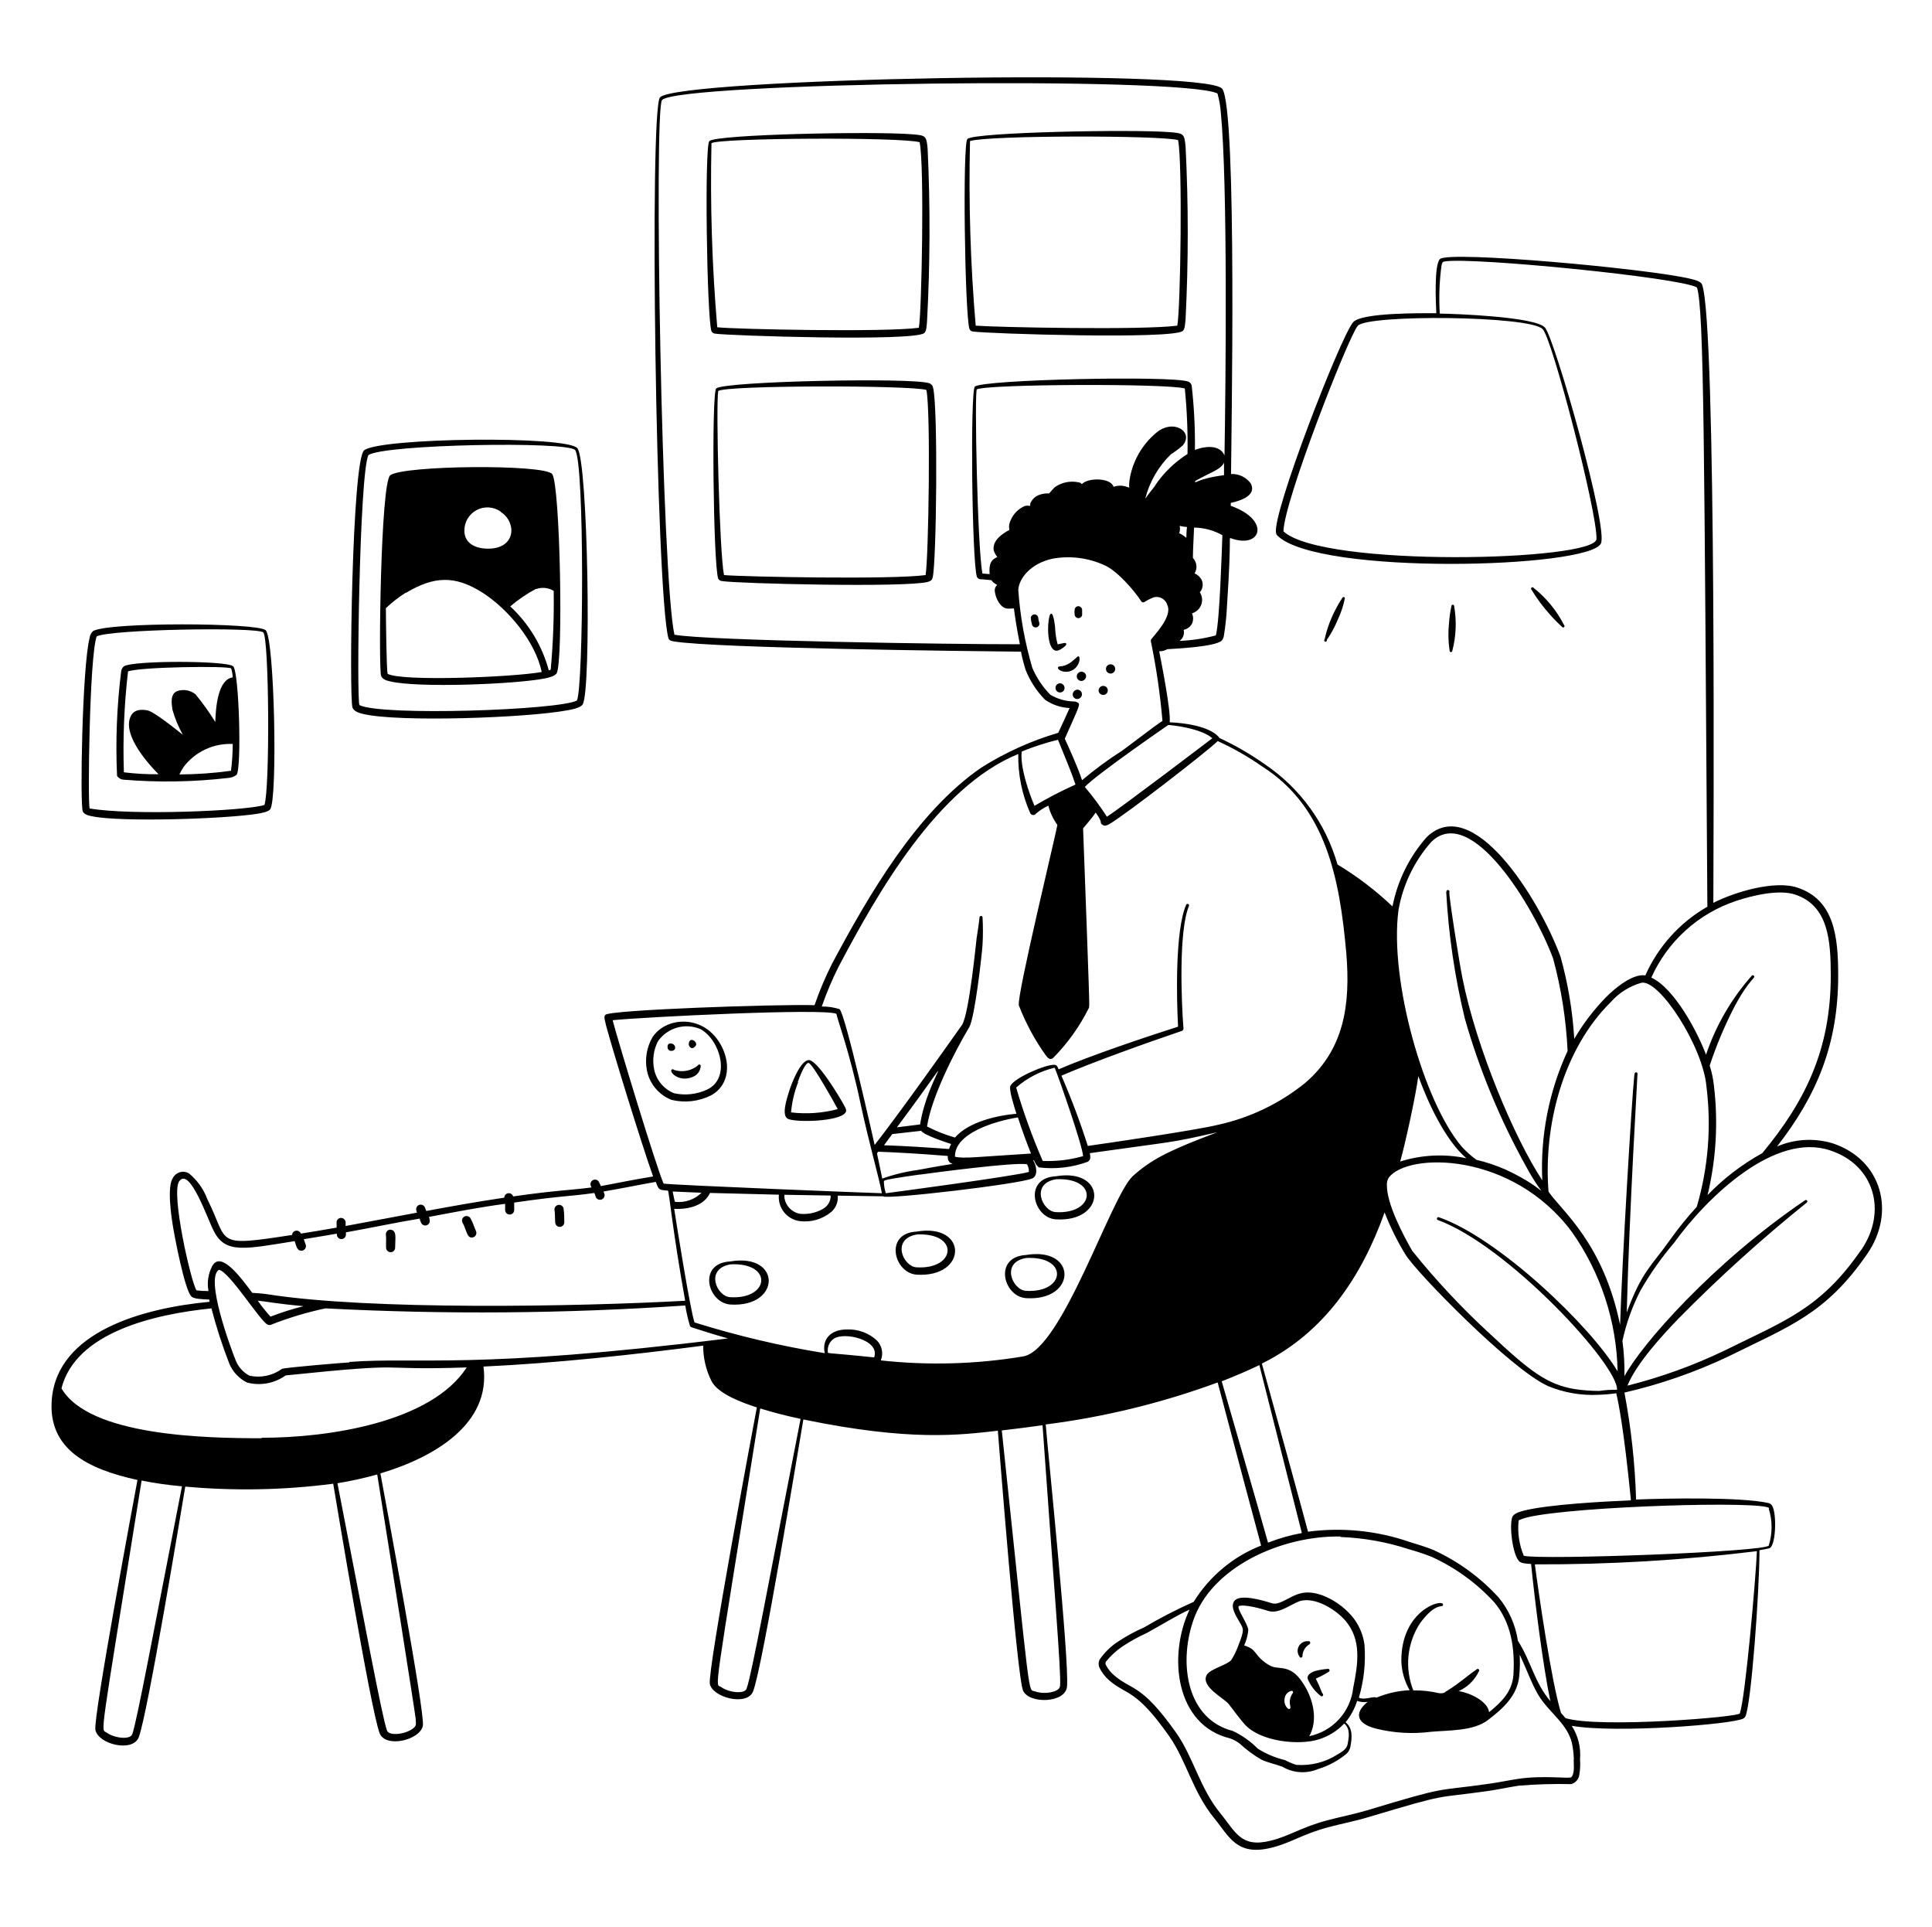 <svg width="351" height="350" viewBox="0 0 351 350" fill="none" xmlns="http://www.w3.org/2000/svg">
<path d="M167.916 60.497C168.318 60.165 168.353 59.237 168.423 58.328C168.983 47.894 169.018 37.439 168.528 27.002C168.301 24.675 168.213 24.587 165.728 24.395C159.008 23.817 130.203 24.395 128.873 25.62C127.963 26.495 128.418 57.347 129.241 60.13C129.302 60.259 129.396 60.37 129.512 60.452C129.628 60.535 129.764 60.587 129.906 60.602C132.128 60.97 166.008 62.072 167.916 60.497ZM129.258 26.005C130.746 25.042 163.593 24.867 167.076 25.83C167.968 30.1 167.443 56.892 166.936 59.535C160.758 60.375 133.791 59.815 130.308 59.447C129.358 48.327 129.008 37.163 129.258 26.005V26.005ZM169.526 70.455C169.499 70.266 169.421 70.088 169.301 69.94C169.181 69.792 169.022 69.68 168.843 69.615C165.833 68.53 131.481 69.247 130.116 70.56C129.258 71.365 129.573 102.06 130.466 105.07C130.527 105.199 130.621 105.31 130.737 105.392C130.853 105.475 130.989 105.527 131.131 105.542C134.001 106.015 164.521 106.75 168.546 105.7C169.141 105.542 169.333 105.315 169.438 104.93C170.138 102.287 170.436 74.025 169.526 70.455V70.455ZM168.161 104.457C161.966 105.297 135.138 104.772 131.533 104.457C130.711 100.345 130.046 73.57 130.483 71.015C132.041 69.965 165.098 69.948 168.301 70.823C169.123 74.707 168.686 101.5 168.161 104.457V104.457ZM214.886 60.112C215.271 59.797 215.306 58.852 215.393 57.943C215.918 47.507 215.918 37.053 215.393 26.617C215.166 24.29 215.061 24.22 212.611 24.01C205.873 23.45 177.086 24.01 175.756 25.235C174.846 26.092 175.283 56.962 176.123 59.745C176.174 59.878 176.262 59.993 176.377 60.077C176.492 60.161 176.629 60.21 176.771 60.217C179.186 60.602 212.961 61.687 214.886 60.112ZM176.228 25.62C179.728 24.552 210.913 24.57 214.028 25.445C214.851 29.365 214.483 56.087 213.888 59.15C207.693 59.99 180.848 59.447 177.261 59.15C176.308 48 175.963 36.807 176.228 25.62V25.62ZM64.036 128.52C64.281 129.202 65.191 129.5 65.943 129.675C72.348 131.232 95.868 130.392 103.131 129.01C103.901 128.87 105.441 128.59 105.861 127.942C107.471 125.352 106.823 83.72 104.898 81.41C102.973 79.1 69.146 79.502 66.171 81.777C63.931 83.51 63.406 126.7 64.036 128.52V128.52ZM66.923 82.67C69.758 80.692 103.131 80.115 104.478 81.742C106.228 83.842 106.018 124.775 104.811 127.242C101.538 128.992 69.461 130.095 65.313 128.082C64.753 127.75 65.278 86.257 66.923 82.67ZM21.266 140.927C21.405 141.136 21.592 141.308 21.811 141.43C22.03 141.552 22.275 141.619 22.526 141.627C28.815 142.141 35.139 142.035 41.408 141.312C41.981 141.29 42.532 141.088 42.983 140.735C43.928 139.492 43.438 122.08 42.371 121.03C41.303 119.98 24.223 119.927 22.508 121.03C22.246 121.254 22.073 121.564 22.018 121.905C21.227 128.213 20.976 134.577 21.266 140.927V140.927ZM41.968 140C38.86 140.433 35.726 140.655 32.588 140.665C32.822 140.189 33.085 139.727 33.376 139.282C34.415 137.923 35.768 136.835 37.319 136.113C38.87 135.39 40.574 135.055 42.283 135.135C42.276 136.761 42.171 138.386 41.968 140V140ZM23.261 121.957C25.361 121.135 41.478 120.907 42.003 121.415C42.162 121.944 42.256 122.491 42.283 123.042C39.606 123.392 39.186 128.45 39.116 131.145C38.031 129.385 36.826 127.701 35.511 126.105C35.05 125.736 34.504 125.49 33.922 125.389C33.341 125.288 32.744 125.336 32.186 125.527C30.908 126.087 31.153 127.662 31.328 128.905C31.778 130.496 32.412 132.029 33.218 133.472C32.168 132.632 27.968 129.237 26.778 129.027C25.588 128.817 24.433 128.887 23.838 129.937C22.088 133.017 26.306 138.127 28.808 140.63C26.703 140.657 24.598 140.54 22.508 140.28C22.299 134.162 22.551 128.037 23.261 121.957V121.957Z" fill="black"/>
<path d="M15.036 147.368C15.281 147.945 16.086 148.155 16.786 148.278C22.036 149.363 40.936 148.75 46.798 147.805C47.463 147.683 48.723 147.49 49.091 147C50.456 145.145 49.878 116.165 48.286 114.485C46.938 113.085 19.463 112.963 16.891 114.643C16.552 114.968 16.336 115.401 16.278 115.868C14.931 121.153 14.511 146.073 15.036 147.368V147.368ZM17.556 115.605C19.971 114.292 46.763 113.855 47.831 114.87C48.898 115.885 49.056 143.273 48.041 146.213C44.663 147.298 23.873 148.173 16.278 146.843C15.928 145.653 16.243 119.35 17.556 115.605V115.605ZM281.613 111.65C282.293 112.427 283.017 113.163 283.783 113.855C283.801 113.885 283.825 113.91 283.853 113.93C283.882 113.95 283.914 113.964 283.948 113.97C283.982 113.976 284.017 113.976 284.051 113.967C284.084 113.959 284.116 113.944 284.143 113.923C284.171 113.902 284.193 113.875 284.21 113.845C284.226 113.814 284.236 113.78 284.238 113.746C284.24 113.711 284.235 113.677 284.223 113.644C284.211 113.612 284.192 113.582 284.168 113.558C282.819 110.913 280.915 108.591 278.586 106.75C278.542 106.701 278.48 106.672 278.414 106.669C278.349 106.665 278.284 106.688 278.236 106.733C278.187 106.777 278.158 106.838 278.154 106.904C278.151 106.97 278.174 107.034 278.218 107.083C279.2 108.711 280.337 110.24 281.613 111.65V111.65ZM263.851 118.213C264.546 115.555 264.659 112.78 264.183 110.075C264.183 110.01 264.157 109.948 264.111 109.902C264.066 109.856 264.003 109.83 263.938 109.83C263.873 109.83 263.811 109.856 263.765 109.902C263.719 109.948 263.693 110.01 263.693 110.075C263.471 111.089 263.325 112.119 263.256 113.155C263.073 114.827 263.108 116.515 263.361 118.178C263.326 118.51 263.816 118.545 263.851 118.213ZM241.048 116.235C241.836 115.096 242.499 113.876 243.026 112.595C243.625 111.336 244.066 110.008 244.338 108.64C244.33 108.597 244.311 108.558 244.283 108.525C244.255 108.492 244.219 108.467 244.178 108.453C244.137 108.439 244.093 108.435 244.05 108.444C244.008 108.452 243.968 108.471 243.936 108.5C243.761 108.78 243.218 109.585 242.886 110.25C241.856 112.096 241.101 114.083 240.646 116.148C240.615 116.179 240.592 116.218 240.581 116.26C240.571 116.303 240.571 116.348 240.584 116.39C240.596 116.432 240.62 116.47 240.652 116.5C240.684 116.53 240.724 116.551 240.767 116.56C240.81 116.57 240.855 116.567 240.896 116.553C240.938 116.539 240.975 116.515 241.004 116.481C241.033 116.448 241.052 116.408 241.06 116.364C241.068 116.321 241.064 116.276 241.048 116.235V116.235ZM132.671 236.95C141.928 237.545 142.051 227.535 132.671 229.127C126.686 229.442 128.523 236.635 132.671 236.95ZM132.671 229.653C140.493 229.25 139.863 236.058 132.671 235.62C130.186 235.498 127.998 230.44 132.741 229.653H132.671ZM166.516 231.525C175.808 232.12 175.896 222.11 166.516 223.703C160.601 224 162.386 231.21 166.516 231.525ZM166.516 224.228C174.338 223.825 173.726 230.632 166.516 230.195C164.066 230.072 161.861 225.015 166.586 224.228H166.516ZM186.396 235.795C195.671 236.39 195.776 226.38 186.396 227.955C180.463 228.287 182.248 235.48 186.396 235.795ZM186.396 228.498C194.218 228.095 193.606 234.903 186.396 234.465C183.946 234.343 181.723 229.25 186.466 228.498H186.396ZM191.803 221.48C201.061 222.075 201.201 212.065 191.803 213.657C185.871 213.972 187.673 221.183 191.803 221.48ZM191.803 214.2C199.626 213.798 198.996 220.588 191.803 220.168C189.353 220.028 187.131 214.97 191.873 214.2H191.803ZM122.013 199.78C124.414 200.36 126.942 200.075 129.153 198.975C132.653 197.085 132.811 192.78 130.746 189.42C127.543 184.17 120.876 184.712 118.496 188.475C117.476 190.287 117.135 192.402 117.533 194.443C117.77 195.638 118.304 196.754 119.087 197.687C119.871 198.62 120.877 199.34 122.013 199.78ZM118.846 194.25C118.489 192.518 118.73 190.717 119.528 189.14C120.368 187.935 121.599 187.057 123.011 186.655C124.424 186.254 125.932 186.352 127.281 186.935C130.886 188.965 132.793 195.79 128.541 197.873C126.646 198.779 124.502 199.025 122.451 198.573C121.54 198.205 120.734 197.619 120.105 196.864C119.476 196.11 119.043 195.212 118.846 194.25V194.25Z" fill="black"/>
<path d="M122.521 189.857C122.311 189.507 121.191 189.192 121.278 190.26C121.366 191.327 123.186 190.925 122.521 189.857ZM126.423 189.892C126.808 189.28 125.286 188.142 125.128 189.595C125.076 190.067 125.741 190.925 126.423 189.892ZM122.066 194.25C121.418 194.687 123.431 196.7 125.916 195.58C126.298 195.423 126.63 195.164 126.874 194.83C127.118 194.496 127.265 194.102 127.298 193.69C127.309 193.657 127.312 193.622 127.309 193.587C127.306 193.552 127.296 193.518 127.28 193.487C127.263 193.457 127.241 193.429 127.214 193.407C127.187 193.385 127.157 193.368 127.123 193.357C127.09 193.347 127.055 193.343 127.02 193.347C126.985 193.35 126.952 193.36 126.921 193.376C126.89 193.392 126.862 193.415 126.84 193.441C126.818 193.468 126.801 193.499 126.791 193.532C126.193 194.02 125.482 194.349 124.724 194.489C123.965 194.63 123.184 194.578 122.451 194.337C122.408 194.278 122.346 194.237 122.275 194.221C122.204 194.205 122.129 194.215 122.066 194.25V194.25ZM143.188 203.245C144.781 203.91 152.323 203.717 153.566 202.142C153.881 201.757 153.671 201.372 153.443 200.935C152.673 199.465 148.386 192.29 146.846 192.552C145.306 192.815 143.766 196.927 143.346 198.275C142.926 199.622 141.911 202.702 143.188 203.245V203.245ZM144.938 196.56C145.166 195.877 146.146 193.217 146.846 193.06C147.546 192.902 152.096 201.285 152.201 201.46C149.434 202.19 146.555 202.392 143.713 202.055C143.881 200.171 144.317 198.321 145.008 196.56H144.938ZM188.618 112.175C188.592 112.015 188.51 111.869 188.387 111.764C188.263 111.659 188.107 111.601 187.944 111.601C187.782 111.601 187.625 111.659 187.502 111.764C187.379 111.869 187.297 112.015 187.271 112.175C187.288 112.585 187.359 112.991 187.481 113.382C187.495 113.479 187.53 113.572 187.583 113.654C187.636 113.736 187.706 113.806 187.789 113.859C187.871 113.911 187.964 113.946 188.061 113.959C188.158 113.973 188.257 113.965 188.35 113.938C188.444 113.91 188.531 113.862 188.605 113.798C188.678 113.733 188.737 113.654 188.778 113.565C188.818 113.475 188.839 113.379 188.838 113.281C188.838 113.183 188.817 113.086 188.776 112.997C188.697 112.729 188.644 112.454 188.618 112.175V112.175ZM192.363 118.107C192.812 117.908 193.221 117.629 193.571 117.285C193.851 117.022 193.728 116.725 193.326 116.795L192.153 117.04C191.92 116.188 191.774 115.314 191.716 114.432C191.716 113.767 191.418 111.632 191.068 111.492C190.718 111.352 190.631 112.035 190.526 112.63C190.211 114.625 190.473 118.842 192.363 118.107V118.107ZM195.251 111.702C195.277 111.863 195.359 112.008 195.482 112.113C195.605 112.218 195.762 112.276 195.924 112.276C196.087 112.276 196.243 112.218 196.367 112.113C196.49 112.008 196.572 111.863 196.598 111.702V110.74C196.576 110.562 196.489 110.399 196.353 110.282C196.217 110.166 196.042 110.104 195.863 110.11C195.684 110.128 195.518 110.214 195.401 110.351C195.283 110.488 195.223 110.665 195.233 110.845C195.163 110.967 195.251 111.702 195.251 111.702V111.702ZM195.933 119.21C195.688 119.21 195.933 119.21 194.621 120.242C194.494 120.346 194.359 120.439 194.218 120.522C192.923 121.275 192.328 120.855 192.206 121.24C192.083 121.625 193.116 122.237 194.253 121.957C196.108 121.502 196.406 119.35 195.933 119.21V119.21ZM69.233 122.745C69.426 123.34 70.161 123.602 70.773 123.742C75.761 125.002 93.646 124.285 98.966 123.235C99.631 123.095 100.716 122.867 101.118 122.325C102.378 120.242 101.766 87.92 100.313 86.1C98.861 84.28 73.241 84.507 70.896 86.328C69.146 87.728 68.743 121.31 69.233 122.745V122.745ZM97.408 106.995C97.93 106.808 98.487 106.74 99.039 106.798C99.59 106.856 100.121 107.036 100.593 107.327C100.668 112.105 100.487 116.884 100.051 121.642L99.701 121.765C98.508 117.31 96.081 113.282 92.701 110.145C94.145 108.904 95.724 107.83 97.408 106.942V106.995ZM90.986 92.995C93.873 94.85 93.786 99.61 88.746 99.662C85.683 99.662 84.371 98.192 84.371 96.442C84.352 95.665 84.551 94.899 84.944 94.228C85.337 93.558 85.909 93.01 86.596 92.647C87.283 92.284 88.058 92.119 88.833 92.171C89.608 92.223 90.354 92.49 90.986 92.942V92.995ZM73.731 107.695C78.858 104.632 82.656 104.457 87.731 107.695C92.263 110.617 97.233 116.445 98.423 122.062C93.173 123.007 73.013 123.812 70.423 122.395C70.196 121.45 70.108 111.545 70.108 110.46C71.222 109.406 72.435 108.462 73.731 107.642V107.695ZM241.206 303.135C240.395 303.196 239.592 303.337 238.808 303.555C237.986 303.87 237.268 304.377 237.671 305.165C238.178 306.291 238.953 307.277 239.928 308.035C240.173 308.297 240.558 307.912 240.313 307.65C240.068 307.387 240.033 306.845 239.053 304.902C239.885 304.542 240.687 304.115 241.451 303.625C241.501 303.585 241.536 303.529 241.55 303.466C241.564 303.404 241.555 303.338 241.527 303.281C241.498 303.223 241.45 303.177 241.392 303.151C241.334 303.124 241.268 303.119 241.206 303.135ZM237.653 298.112C237.319 298.083 236.984 298.15 236.687 298.305C236.39 298.461 236.144 298.698 235.978 298.989C235.812 299.281 235.734 299.613 235.751 299.948C235.769 300.283 235.882 300.605 236.078 300.877C236.094 300.938 236.129 300.991 236.178 301.029C236.227 301.067 236.287 301.088 236.349 301.088C236.412 301.088 236.472 301.067 236.521 301.029C236.57 300.991 236.605 300.938 236.621 300.877C236.622 300.432 236.739 299.995 236.96 299.609C237.18 299.222 237.498 298.9 237.881 298.672C238.143 298.48 238.091 298.025 237.653 298.112V298.112ZM192.626 124.11C192.443 124.104 192.263 124.158 192.114 124.264C191.965 124.369 191.854 124.521 191.799 124.695C191.744 124.869 191.746 125.056 191.807 125.229C191.868 125.401 191.983 125.549 192.136 125.65C192.318 125.766 192.538 125.806 192.75 125.764C192.962 125.722 193.149 125.599 193.273 125.422C193.352 125.298 193.397 125.156 193.405 125.009C193.413 124.863 193.383 124.716 193.318 124.585C193.253 124.453 193.155 124.34 193.034 124.257C192.913 124.174 192.772 124.123 192.626 124.11V124.11ZM195.706 125.265C195.486 125.286 195.281 125.387 195.13 125.548C194.978 125.709 194.891 125.919 194.883 126.14C194.881 126.303 194.928 126.463 195.017 126.599C195.106 126.736 195.234 126.843 195.384 126.906C195.534 126.97 195.7 126.988 195.86 126.957C196.02 126.927 196.167 126.849 196.283 126.735C196.413 126.621 196.504 126.47 196.544 126.302C196.585 126.134 196.573 125.958 196.51 125.798C196.447 125.637 196.336 125.5 196.192 125.404C196.048 125.309 195.878 125.26 195.706 125.265ZM195.653 122.622C195.618 122.747 195.612 122.878 195.636 123.005C195.66 123.132 195.713 123.252 195.791 123.356C195.869 123.459 195.97 123.543 196.086 123.601C196.201 123.659 196.329 123.689 196.458 123.69C196.582 123.686 196.703 123.656 196.815 123.603C196.926 123.55 197.026 123.474 197.106 123.38C197.187 123.286 197.247 123.176 197.283 123.058C197.319 122.94 197.33 122.815 197.316 122.692C197.277 122.505 197.177 122.336 197.032 122.212C196.886 122.088 196.703 122.016 196.512 122.008C196.321 122 196.132 122.056 195.977 122.167C195.821 122.279 195.707 122.439 195.653 122.622V122.622ZM200.413 126.227C200.594 126.233 200.772 126.178 200.919 126.072C201.065 125.966 201.173 125.814 201.225 125.641C201.277 125.467 201.27 125.282 201.205 125.112C201.141 124.943 201.022 124.8 200.868 124.705C200.742 124.628 200.598 124.586 200.45 124.582C200.302 124.579 200.156 124.614 200.027 124.685C199.897 124.756 199.789 124.86 199.712 124.987C199.636 125.113 199.594 125.257 199.591 125.405C199.595 125.622 199.683 125.828 199.837 125.982C199.99 126.135 200.196 126.223 200.413 126.227V126.227ZM201.936 122.325C202.053 122.301 202.163 122.252 202.26 122.182C202.357 122.112 202.438 122.022 202.497 121.918C202.556 121.815 202.593 121.699 202.604 121.58C202.615 121.461 202.601 121.341 202.562 121.228C202.523 121.115 202.46 121.012 202.378 120.925C202.296 120.838 202.196 120.77 202.086 120.725C201.975 120.679 201.856 120.658 201.737 120.663C201.617 120.667 201.5 120.697 201.393 120.75C201.211 120.841 201.067 120.995 200.99 121.184C200.913 121.372 200.907 121.583 200.973 121.776C201.04 121.968 201.174 122.13 201.351 122.231C201.528 122.333 201.736 122.366 201.936 122.325Z" fill="black"/>
<path d="M332.958 207.672C329.624 206.666 326.041 206.871 322.843 208.25C330.071 198.975 333.956 189.7 333.956 177.205C333.956 170.117 333.256 163.45 326.553 161.227C322.423 159.845 315.196 161.997 311.276 163.992C311.276 156.572 311.888 58.765 309.228 51.695C309.018 51.082 307.828 50.82 307.128 50.645C299.586 48.807 263.378 45.517 261.628 47.04C260.491 48.02 260.876 55.422 260.946 56.892C258.583 56.892 247.331 56.735 245.826 58.537C243.498 61.285 231.108 93.24 231.826 96.792C231.86 96.993 231.958 97.177 232.106 97.317C239.526 104.545 288.596 103.232 290.836 98.735C292.288 96.11 282.436 61.477 280.686 59.5C278.936 57.522 264.358 56.997 261.576 56.962C261.392 54.042 261.498 51.112 261.891 48.212C262.066 47.477 262.188 47.547 262.468 47.495C267.158 46.637 305.431 50.417 308.301 52.22C309.596 56.21 309.613 81.672 310.191 164.692C305.202 167.546 301.254 171.917 298.921 177.17C296.611 176.82 293.461 179.445 291.816 181.09C289.573 183.379 287.622 185.936 286.006 188.702C285.706 183.64 284.867 178.624 283.503 173.74C279.531 163.047 267.561 143.99 259.213 152.04C256.048 155.608 253.897 159.959 252.983 164.64C249.938 161.748 246.588 159.195 242.991 157.027C240.873 149.587 236.193 143.134 229.778 138.81C227.171 136.978 224.407 135.379 221.518 134.032C221.495 133.977 221.466 133.924 221.431 133.875C219.681 131.897 215.183 131.302 212.506 131.197C212.751 129.185 211.018 120.435 210.598 118.3C211.12 118.31 211.634 118.177 212.086 117.915C213.836 117.81 220.696 117.477 221.938 116.375C222.167 116.114 222.313 115.791 222.358 115.447C222.649 113.646 222.836 111.828 222.918 110.005C223.776 97.072 223.198 97.755 223.601 97.755C229.131 99.802 230.951 94.465 223.601 91.875V91.35C225.753 90.877 228.256 89.88 227.258 87.85C226.853 87.279 226.31 86.819 225.68 86.513C225.05 86.207 224.353 86.065 223.653 86.1C223.653 81.655 224.826 19.442 222.026 16.1C218.893 12.372 123.186 14.21 119.913 17.675C117.936 19.67 119.161 107.555 121.436 115.92C121.558 116.357 122.031 116.445 122.486 116.515C130.063 117.74 174.986 118.265 185.486 118.37C185.708 119.499 185.994 120.615 186.343 121.712C187.147 123.715 188.336 125.541 189.843 127.085C191.162 128.007 192.716 128.535 194.323 128.607C193.798 129.797 192.783 132.002 192.258 133.105C187.321 134.559 182.61 136.691 178.258 139.44C166.498 147.542 157.801 162.627 151.186 175C149.948 177.45 148.878 179.982 147.983 182.577C140.703 182.385 110.778 183.435 109.991 184.327C109.588 184.712 109.991 185.517 110.096 186.235C111.461 191.292 116.553 207.777 118.653 213.692C115.486 214.2 112.318 214.847 109.151 215.442C109.066 215.209 108.967 214.981 108.853 214.76C108.81 214.658 108.746 214.567 108.667 214.49C108.587 214.414 108.493 214.354 108.389 214.315C108.286 214.276 108.176 214.258 108.066 214.262C107.955 214.266 107.847 214.292 107.747 214.339C107.647 214.386 107.558 214.453 107.484 214.535C107.41 214.618 107.354 214.714 107.318 214.819C107.283 214.923 107.269 215.034 107.277 215.144C107.285 215.254 107.315 215.362 107.366 215.46C107.4 215.534 107.429 215.61 107.453 215.687C103.708 216.195 101.486 216.142 93.226 217.315C93.169 217.127 93.047 216.965 92.881 216.859C92.716 216.753 92.518 216.71 92.323 216.738C92.129 216.765 91.95 216.861 91.82 217.009C91.691 217.157 91.618 217.346 91.616 217.542C86.821 218.26 82.533 219.012 77.441 219.957C77.372 219.737 77.29 219.521 77.196 219.31C77.107 219.11 76.945 218.953 76.742 218.871C76.539 218.79 76.313 218.79 76.111 218.872C76.01 218.914 75.919 218.976 75.843 219.053C75.766 219.131 75.706 219.223 75.665 219.324C75.625 219.424 75.605 219.532 75.606 219.641C75.607 219.75 75.63 219.858 75.673 219.957C75.673 220.062 75.673 220.15 75.796 220.255C71.456 221.06 67.046 221.9 62.793 222.687V221.952C62.759 221.739 62.647 221.546 62.479 221.41C62.311 221.275 62.099 221.206 61.883 221.217C61.775 221.228 61.67 221.261 61.574 221.312C61.479 221.364 61.394 221.434 61.326 221.519C61.257 221.604 61.206 221.701 61.176 221.805C61.146 221.91 61.136 222.019 61.148 222.127C61.166 222.413 61.166 222.699 61.148 222.985C58.996 223.37 56.826 223.72 54.656 224.07C54.59 223.892 54.465 223.743 54.301 223.647C54.138 223.551 53.947 223.515 53.76 223.543C53.572 223.572 53.401 223.665 53.274 223.805C53.147 223.946 53.073 224.126 53.063 224.315C38.678 226.537 41.688 225.82 37.663 217.805C36.982 215.97 35.822 214.351 34.303 213.115C34.063 212.976 33.797 212.886 33.521 212.852C33.246 212.817 32.966 212.838 32.699 212.913C32.431 212.988 32.181 213.115 31.964 213.288C31.747 213.461 31.566 213.676 31.433 213.92C30.313 215.495 31.101 220.797 31.433 222.827C31.766 224.857 33.551 234.272 34.776 235.497C35.231 235.952 36.718 235.987 38.048 236.057V236.46C25.903 237.597 10.503 241.885 9.418 254.1C8.613 263.252 16.033 266.875 24.976 268.817C24.416 271.88 16.926 311.867 17.328 314.195C17.818 316.837 24.153 318.377 25.221 315.525C26.866 311.062 32.868 274.802 33.656 270.025C42.608 270.838 51.622 270.662 60.536 269.5C61.341 274.26 67.308 310.31 68.953 314.772C70.003 317.607 76.356 316.067 76.828 313.442C77.248 311.115 69.828 271.547 69.111 267.627C79.068 264.652 89.218 258.562 87.836 248.22C100.576 247.642 115.153 246.067 127.753 244.422C127.741 246.678 128.269 248.905 129.293 250.915C130.536 253.242 134.998 254.835 137.501 255.64C137.046 258.072 128.523 303.38 128.961 305.847C129.398 308.315 135.786 310.012 136.836 307.177C138.586 302.54 144.956 263.637 145.953 257.827C165.343 261.835 174.338 260.662 181.286 259.875C181.461 261.957 184.786 305.007 185.888 307.125C187.043 309.54 193.571 309.365 193.851 306.355C194.288 301.507 190.351 263.48 189.983 258.737C200.651 257.382 211.13 254.823 221.221 251.107C223.321 259.105 228.658 279.107 229.113 280.735C224.033 282.729 219.736 286.315 216.863 290.955C213.779 292.329 210.776 293.877 207.868 295.592C206.262 296.298 204.717 297.135 203.248 298.095C201.86 298.974 200.669 300.129 199.748 301.49C199.647 301.715 199.594 301.96 199.594 302.207C199.594 302.455 199.647 302.699 199.748 302.925C200.174 303.792 200.769 304.565 201.498 305.2C204.701 307.982 206.328 306.67 212.418 315.367C215.533 319.795 216.671 325.447 220.573 330.225C223.321 333.585 224.686 337.225 231.073 335.597C234.573 334.722 236.498 333.2 241.276 331.905C243.708 331.257 246.211 330.785 248.643 330.05C263.728 325.535 260.176 326.76 270.501 325.29C272.251 325.027 274.123 324.625 275.926 324.345C279.086 324.086 282.258 323.993 285.428 324.065C285.827 323.961 286.185 323.737 286.454 323.425C286.723 323.112 286.89 322.725 286.933 322.315C287.086 321.396 287.127 320.461 287.056 319.532C287.235 317.403 286.706 315.275 285.551 313.477C293.636 314.877 314.933 313.197 316.718 312.147C316.884 312.062 317.018 311.928 317.103 311.762C318.153 309.505 319.641 289.31 319.658 281.575C320.245 281.482 320.828 281.371 321.408 281.242C322.633 280.945 322.808 275.222 322.038 273.665C321.975 273.513 321.88 273.376 321.759 273.264C321.638 273.152 321.495 273.068 321.338 273.017C316.333 271.88 302.631 272.16 297.241 272.37C297.044 265.849 296.336 259.355 295.123 252.945C301.611 251.454 307.919 249.265 313.936 246.417C325.153 240.87 331.663 238.682 339.171 227.85C344.543 220.15 341.831 210.612 332.958 207.672V207.672ZM280.266 59.78C282.016 61.53 290.188 93.03 290.048 97.895C289.943 101.92 240.331 103.145 233.173 96.512C233.261 91.035 244.933 61.285 246.666 59.185C248.398 57.085 277.991 57.33 280.266 59.78V59.78ZM315.511 163.607C318.433 162.645 323.211 161.507 326.133 162.487C332.188 164.5 332.608 170.852 332.608 177.205C332.608 190.4 328.163 199.815 320.166 209.457C316.491 211.484 313.14 214.05 310.226 217.07C311.798 210.518 312.184 203.738 311.363 197.05C311.228 195.861 310.976 194.689 310.611 193.55C311.83 189.86 313.34 186.273 315.126 182.822C317.943 177.572 319.081 177.66 318.626 177.222C318.603 177.196 318.574 177.175 318.543 177.161C318.511 177.147 318.477 177.139 318.442 177.139C318.407 177.139 318.373 177.147 318.341 177.161C318.309 177.175 318.281 177.196 318.258 177.222C314.556 181.402 311.73 186.282 309.946 191.572C308.318 187.232 304.118 179.445 300.006 177.572C301.477 174.294 303.615 171.359 306.285 168.954C308.955 166.55 312.097 164.729 315.511 163.607V163.607ZM292.656 182C294.141 180.321 296.079 179.105 298.238 178.5C301.563 177.975 309.368 190.12 310.016 197.295C310.943 204.641 310.347 212.099 308.266 219.205C306.514 221.114 304.884 223.13 303.383 225.242C300.076 229.932 298.308 230.877 295.543 238.385C296.016 219.8 297.486 195.93 297.486 195.142C297.503 195.102 297.511 195.058 297.507 195.014C297.503 194.97 297.488 194.928 297.464 194.892C297.439 194.855 297.406 194.825 297.367 194.805C297.328 194.784 297.285 194.774 297.241 194.775C296.943 194.775 296.943 195.142 296.908 195.422C296.436 199.885 294.686 229.25 294.336 240.642C291.238 225.715 283.836 220.08 281.333 216.457C280.371 204.4 284.011 190.522 292.656 182V182ZM257.656 195.422C259.406 200.235 262.538 207.077 266.406 210.385C262.414 209.546 258.273 209.751 254.383 210.98C255.276 207.847 257.183 199.185 257.691 195.37L257.656 195.422ZM251.968 215.25C251.937 214.777 252.053 214.306 252.301 213.902C255.801 209.282 274.683 209.16 285.551 223.737C290.808 231.163 293.71 239.998 293.881 249.095C289.033 240.905 272.233 224.84 261.401 221.095C261.367 221.083 261.332 221.079 261.297 221.081C261.262 221.083 261.227 221.092 261.196 221.107C261.164 221.123 261.136 221.144 261.112 221.171C261.089 221.197 261.071 221.228 261.059 221.261C261.048 221.294 261.043 221.33 261.045 221.365C261.047 221.4 261.056 221.435 261.072 221.466C261.087 221.498 261.109 221.526 261.135 221.55C261.162 221.573 261.192 221.591 261.226 221.602C273.983 226.275 294.038 248.01 293.776 252.437C292.693 252.416 291.61 252.486 290.538 252.647C289.021 252.646 287.505 252.529 286.006 252.297C281.211 251.475 278.131 249.27 270.833 242.41C265.697 237.713 260.929 232.629 256.571 227.202C254.908 224.315 251.916 218.627 251.968 215.25V215.25ZM254.068 165.322C254.875 160.707 256.947 156.406 260.053 152.897C267.298 145.897 278.691 164.745 282.173 174.125C283.65 179.602 284.53 185.223 284.798 190.89C281.404 198.242 279.825 206.303 280.196 214.392C275.191 206.832 268.226 190.4 265.688 177.642C265.216 175.385 263.308 163.467 263.308 162.085C263.518 161.735 262.783 161.332 262.748 162.085C263.173 169.814 264.303 177.487 266.126 185.01C268.802 194.386 272.548 203.423 277.291 211.942C281.071 218.942 281.823 216.247 273.476 212.415C271.782 211.674 270.025 211.089 268.226 210.665C267.291 209.979 266.424 209.205 265.636 208.355C258.723 200.357 252.388 178.08 254.068 165.34V165.322ZM122.486 219.572C125.058 219.712 127.928 218.995 128.996 216.685L141.508 217C141.393 218.128 141.718 219.257 142.416 220.151C143.114 221.044 144.131 221.634 145.253 221.795C146.278 221.929 147.32 221.851 148.314 221.565C149.307 221.279 150.231 220.791 151.028 220.132C151.443 219.767 151.766 219.309 151.97 218.795C152.174 218.28 152.253 217.725 152.201 217.175L160.443 217.297C160.881 217.927 185.363 215.075 187.551 214.042C188.636 213.535 188.321 211.75 187.691 210.735C187.901 210.735 187.796 210.735 188.041 211.137C188.189 211.503 188.438 211.818 188.758 212.047C191.756 212.413 194.797 212.059 197.631 211.015C198.191 210.63 198.121 210.175 197.998 209.457C213.538 207.252 212.243 207.707 221.063 205.677C221.553 205.572 214.938 207.865 211.001 209.982C209.1 210.984 207.336 212.225 205.751 213.675C201.761 217.507 192.976 245.035 185.958 246.365C177.388 247.801 168.661 248.048 160.023 247.1C160.272 246.488 160.335 245.817 160.204 245.169C160.074 244.522 159.755 243.927 159.288 243.46C158.558 242.79 157.703 242.271 156.772 241.931C155.842 241.592 154.853 241.44 153.863 241.482C150.818 241.482 149.296 243.355 149.838 245.787C141.828 244.494 133.921 242.629 126.178 240.205C125.408 238 122.888 222.25 122.486 219.572V219.572ZM122.206 216.422L127.456 216.65C126.823 217.271 126.059 217.741 125.22 218.026C124.381 218.311 123.488 218.403 122.608 218.295C122.538 218.102 122.398 217.332 122.206 216.422ZM150.906 217.157C150.914 217.274 150.914 217.391 150.906 217.507C150.855 217.936 150.703 218.347 150.463 218.706C150.223 219.065 149.901 219.362 149.523 219.572C148.236 220.313 146.747 220.626 145.271 220.465C144.558 220.318 143.908 219.953 143.413 219.419C142.917 218.886 142.6 218.212 142.506 217.49C142.497 217.333 142.497 217.175 142.506 217.017L150.906 217.157ZM167.163 204.242L162.946 204.767C175.808 187.547 168.511 195.317 167.163 204.242ZM162.106 205.992L167.356 205.397C167.793 206.167 171.993 207.532 172.798 207.795C172.645 208.087 172.516 208.391 172.413 208.705C168.651 208.425 164.696 208.162 160.601 208.022L162.106 205.992ZM196.773 210C194.391 210.678 191.916 210.973 189.441 210.875C187.555 206.535 185.942 202.081 184.611 197.54C186.615 195.785 189.018 194.548 191.611 193.935C192.381 195.772 196.686 208.145 196.773 210V210ZM187.306 209.527C177.471 210.14 175.056 210.49 173.498 210.105C173.393 205.852 180.691 203.647 184.926 202.965C185.766 205.537 186.641 207.882 187.306 209.51V209.527ZM167.093 213.36C169.088 213.08 184.593 211.015 186.588 211.487C186.831 211.906 186.947 212.387 186.921 212.87C184.506 213.605 161.143 216.72 160.933 216.737C160.71 216.059 160.592 215.351 160.583 214.637V214.497C161.458 214.48 158.186 214.585 167.093 213.342V213.36ZM159.586 209.195C163.086 209.335 166.743 209.527 172.186 209.965C172.186 210.437 172.186 210.875 172.676 211.225C173.166 211.575 174.426 211.067 166.691 212.52C164.507 212.815 162.361 213.337 160.286 214.077C159.236 208.775 159.183 209.667 159.586 209.177V209.195ZM158.816 246.557C149.803 245.612 150.416 245.927 150.398 245.542C150.346 245.08 150.422 244.613 150.616 244.19C150.81 243.768 151.116 243.406 151.501 243.145C153.461 241.867 159.936 243.407 158.816 246.54V246.557ZM220.241 134.102C219.768 134.47 203.493 146.842 201.096 148.347C199.883 146.457 198.544 144.65 197.088 142.94C199.048 140.77 212.243 131.687 212.243 131.687C212.803 131.687 218.176 132.265 220.241 134.085V134.102ZM185.626 136.5C187.766 135.635 189.965 134.921 192.206 134.365C195.706 142.852 194.796 140.997 195.391 142.502C192.835 143.651 190.347 144.943 187.936 146.37C186.868 143.832 185.276 139.177 185.626 136.5ZM222.376 84.105V86.31C217.126 86.992 217.126 88.06 217.126 87.377C219.978 85.75 221.816 85.312 222.393 84L222.376 84.105ZM215.516 97.685C215.159 97.367 214.758 97.102 214.326 96.897C214.063 96.757 214.326 96.897 214.326 96.495C214.391 96.171 214.391 95.838 214.326 95.515C214.761 95.629 215.206 95.7 215.656 95.725C215.568 96.25 215.551 96.985 215.533 97.615L215.516 97.685ZM209.811 88.287C209.251 89.04 208.586 89.81 208.061 90.597C208.835 87.529 210.447 84.736 212.716 82.53C213.463 82.049 214.177 81.517 214.851 80.937C217.021 78.435 213.101 75.88 209.916 78.732C207.549 80.766 205.929 83.531 205.313 86.59C204.858 88.917 205.541 88.637 204.701 88.427C203.932 88.149 203.09 88.149 202.321 88.427C201.761 86.782 198.086 86.8 196.843 87.692C196.336 88.06 196.686 87.99 196.283 87.692C195.5 87.472 194.678 87.429 193.876 87.565C193.074 87.701 192.312 88.014 191.646 88.48C191.488 88.585 190.928 89.285 190.613 89.617C189.925 89.583 189.237 89.703 188.601 89.967C187.943 90.269 187.428 90.815 187.166 91.49V91.892C186.853 91.836 186.533 91.836 186.221 91.892C185.042 92.384 184.105 93.321 183.613 94.5C183.327 95.036 183.247 95.658 183.386 96.25C181.863 97.072 180.271 98.262 180.533 99.977C180.68 100.408 180.899 100.811 181.181 101.167C180.743 101.482 179.553 101.622 179.798 104.282L178.486 104.177C177.576 99.575 177.016 71.032 177.471 70.717C179.553 69.755 211.911 69.632 215.253 70.56C215.647 74.514 215.811 78.487 215.743 82.46C213.394 83.949 211.38 85.909 209.828 88.217L209.811 88.287ZM220.888 115.412C218.738 115.987 216.532 116.321 214.308 116.41C214.616 116.185 214.851 115.874 214.982 115.515C215.112 115.157 215.134 114.768 215.043 114.397C215.386 114.332 215.709 114.185 215.983 113.969C216.257 113.753 216.475 113.473 216.618 113.155C216.811 112.636 216.811 112.064 216.618 111.545C216.513 111.3 216.408 111.545 216.951 111.247C217.276 111.094 217.565 110.872 217.798 110.597C218.03 110.322 218.201 110 218.299 109.654C218.397 109.307 218.42 108.943 218.365 108.587C218.31 108.231 218.18 107.891 217.983 107.59C218.252 107.28 218.426 106.898 218.482 106.49C218.538 106.083 218.474 105.669 218.298 105.297C218.011 104.789 217.57 104.385 217.038 104.142C217.299 103.705 217.409 103.195 217.353 102.689C217.296 102.184 217.075 101.711 216.723 101.342C216.723 99.837 216.863 97.947 216.933 95.83C218.738 95.847 220.508 96.323 222.078 97.212C221.973 100.065 221.588 112.752 220.906 115.342L220.888 115.412ZM122.556 115.412C120.211 105.35 118.776 19.705 120.281 18.165C123.186 14.98 214.693 13.807 221.186 16.975C221.506 18.118 221.711 19.291 221.798 20.475C223.058 33.337 222.691 69.475 222.463 82.722C221.641 80.78 219.051 80.972 217.091 81.725C217.136 77.855 216.943 73.986 216.513 70.14C216.495 69.948 216.42 69.766 216.298 69.617C216.177 69.468 216.014 69.357 215.831 69.3C212.768 68.197 178.468 68.932 177.103 70.227C176.263 71.05 176.561 101.727 177.471 104.755C177.526 104.883 177.615 104.994 177.73 105.074C177.844 105.155 177.979 105.202 178.118 105.21C178.608 105.21 179.746 105.367 180.131 105.385C180.428 105.927 180.901 106.032 181.163 106.26C181.008 106.388 180.887 106.553 180.811 106.739C180.735 106.925 180.705 107.127 180.726 107.327C180.821 108.235 181.173 109.098 181.741 109.812C182.581 110.81 183.351 110.512 184.208 110.512C184.383 111.965 184.751 114.362 185.293 117.022C172.763 117.04 128.226 116.375 122.573 115.29L122.556 115.412ZM195.828 127.662C195.632 127.5 195.383 127.413 195.128 127.417C193.611 127.389 192.128 126.967 190.823 126.192C189.436 124.785 188.326 123.128 187.551 121.31C186.191 116.691 185.334 111.938 184.996 107.135C185.153 104.965 187.341 102.287 191.296 101.465C194.415 100.917 197.626 101.313 200.518 102.602C202.846 103.53 206.066 107.24 207.361 109.252C207.421 109.336 207.51 109.393 207.611 109.413C207.712 109.432 207.816 109.412 207.903 109.357C208.453 109.003 209.04 108.709 209.653 108.482C210.175 108.36 210.724 108.448 211.182 108.726C211.64 109.004 211.971 109.451 212.103 109.97C213.013 112.035 209.601 115.482 209.128 116.147C209.062 116.322 209.062 116.515 209.128 116.69C210.094 121.4 210.783 126.162 211.193 130.952C210.616 131.285 209.898 131.827 203.931 136.307C201.364 137.945 198.908 139.752 196.581 141.715C195.933 139.65 194.288 136.01 193.448 134.172C196.213 127.977 196.248 128.012 195.846 127.61L195.828 127.662ZM152.341 175.612C159.341 162.347 170.296 142.922 184.996 136.955C184.928 140.678 185.681 144.371 187.201 147.77C187.259 147.853 187.336 147.921 187.426 147.968C187.516 148.014 187.616 148.039 187.717 148.039C187.818 148.039 187.918 148.014 188.008 147.968C188.098 147.921 188.175 147.853 188.233 147.77C188.907 147.195 189.654 146.712 190.456 146.335C190.783 147.593 191.34 148.78 192.101 149.835C191.716 152.04 184.698 180.915 185.101 182.612C186.341 185.827 187.982 188.873 189.983 191.677C190.368 192.202 190.788 192.605 191.331 192.167C193.971 189.493 196.168 186.415 197.841 183.05C197.946 182.682 197.981 182.927 196.773 150.465C197.351 149.8 198.523 148.4 199.066 147.595C200.501 149.607 199.696 149.345 200.203 149.747C200.711 150.15 201.008 149.922 201.446 149.747C204.316 148.102 218.946 136.797 221.238 134.61C224.087 135.91 226.811 137.469 229.376 139.265C240.873 146.615 243.376 159.477 244.583 173.022C245.388 182.542 244.181 190.627 237.146 196.682C232.499 200.448 227.032 203.068 221.186 204.33C217.371 205.275 200.781 207.707 197.631 208.145C196.248 203.814 194.648 199.556 192.836 195.387C198.558 192.902 208.831 189.245 214.676 187.267C214.777 187.239 214.866 187.177 214.927 187.091C214.987 187.005 215.016 186.9 215.008 186.795C214.623 181.895 214.116 169.102 216.006 164.552C216.146 164.237 215.638 164.027 215.498 164.342C213.468 168.98 213.748 181.422 214.028 186.48C208.026 188.405 198.103 191.73 192.328 194.232C192.083 193.707 192.066 193.462 191.576 193.41C190.088 193.287 184.366 195.72 183.578 197.207C183.228 197.855 184.296 201.127 184.663 202.3C181.023 202.615 175.913 203.822 173.498 206.622C171.743 206.124 170.043 205.45 168.423 204.61C169.193 199.36 173.428 191.012 176.088 186.585C177.103 184.835 178.381 173.477 178.503 171.605C178.6 169.932 178.6 168.255 178.503 166.582C178.488 166.522 178.453 166.469 178.404 166.431C178.355 166.393 178.294 166.372 178.232 166.372C178.17 166.372 178.109 166.393 178.06 166.431C178.011 166.469 177.976 166.522 177.961 166.582C177.856 167.667 177.663 168.927 177.436 170.362C177.331 171.15 176.088 183.942 174.811 186.112C170.751 191.87 163.243 202.405 158.903 207.97C158.746 207.27 153.531 183.925 152.516 183.295C151.475 182.966 150.387 182.806 149.296 182.822C150.151 180.355 151.168 177.946 152.341 175.612V175.612ZM111.303 185.307C116.781 184.747 149.803 183.085 151.956 184.152C152.061 184.975 154.353 191.012 156.331 200.41C157.818 207.41 159.831 214.41 160.216 216.737C159.306 216.737 122.276 215.267 120.561 214.987C119.231 211.995 112.196 188.807 111.303 185.307V185.307ZM35.686 234.377C34.636 232.627 31.031 216.702 32.553 214.567C34.513 211.837 37.803 221.742 38.888 223.685C40.988 227.797 44.628 226.852 53.536 225.435C53.851 226.362 53.956 227.185 54.761 227.185C54.895 227.182 55.027 227.148 55.146 227.083C55.264 227.019 55.365 226.927 55.441 226.816C55.516 226.704 55.564 226.576 55.58 226.443C55.595 226.309 55.578 226.173 55.531 226.047C55.391 225.697 55.286 225.365 55.198 225.085C61.901 224.017 61.183 223.965 61.201 224.245C61.201 224.463 61.287 224.672 61.442 224.826C61.596 224.981 61.805 225.067 62.023 225.067C62.241 225.067 62.451 224.981 62.605 224.826C62.759 224.672 62.846 224.463 62.846 224.245V223.842C67.326 223.037 71.788 222.092 76.268 221.34C76.268 221.585 76.391 221.812 76.478 222.04C76.55 222.246 76.701 222.416 76.898 222.511C77.095 222.606 77.322 222.619 77.528 222.547C77.735 222.475 77.904 222.324 77.999 222.127C78.095 221.931 78.108 221.704 78.036 221.497C78.036 221.34 78.036 221.182 77.896 221.042C82.778 220.132 87.013 219.292 91.773 218.662V219.852C91.782 219.96 91.813 220.066 91.863 220.162C91.912 220.258 91.981 220.344 92.064 220.413C92.147 220.483 92.242 220.536 92.346 220.569C92.449 220.602 92.558 220.614 92.666 220.605C92.774 220.596 92.879 220.565 92.975 220.516C93.071 220.466 93.157 220.397 93.227 220.314C93.297 220.232 93.35 220.136 93.382 220.032C93.415 219.929 93.427 219.82 93.418 219.712V218.435C102.168 217.157 103.761 217.315 107.978 216.685L108.276 217.507C108.378 217.683 108.539 217.815 108.731 217.88C108.923 217.945 109.132 217.939 109.32 217.862C109.507 217.786 109.661 217.644 109.752 217.463C109.843 217.282 109.866 217.074 109.816 216.877C109.75 216.729 109.691 216.577 109.641 216.422C112.808 215.897 115.958 215.232 119.143 214.672C119.703 216.142 119.633 216.125 121.348 216.265C121.541 216.265 122.171 223.422 124.481 236.267C104.811 237.352 67.098 238.017 48.531 235.077C47.411 234.902 45.661 234.832 45.836 234.832C43.823 232.155 40.131 227.062 38.556 229.967C37.826 231.359 37.586 232.955 37.873 234.5C37.142 234.512 36.411 234.471 35.686 234.377V234.377ZM55.163 237.247C53.118 237.755 51.107 238.392 49.143 239.155C48.313 238.231 47.536 237.262 46.816 236.25C48.636 236.425 49.773 236.757 55.128 237.247H55.163ZM24.031 315C23.646 316.05 20.811 315.735 19.393 314.72C18.291 313.915 17.923 317.572 25.728 268.922C28.151 269.408 30.599 269.759 33.061 269.972C27.933 296.187 24.871 312.672 24.031 315ZM75.533 312.375C75.533 313.162 75.761 313.425 74.956 314.02C73.573 315.017 70.703 315.385 70.301 314.317C69.426 311.972 66.013 293.597 61.306 269.412C63.743 269.018 66.156 268.486 68.533 267.82C70.528 280.297 75.411 311.01 75.533 312.287V312.375ZM47.533 261.24C37.523 261.24 16.208 260.872 11.168 252.175C13.758 242.007 27.986 238.717 38.416 237.65C39.293 241.035 40.368 244.366 41.636 247.625C42.254 249.152 43.413 250.398 44.891 251.125C46.081 251.437 47.325 251.483 48.535 251.259C49.745 251.035 50.891 250.547 51.891 249.83C76.233 247.31 66.976 248.99 84.791 248.377C78.333 258.37 59.626 261.17 47.551 261.152L47.533 261.24ZM63.476 247.467C63.038 247.467 51.646 248.395 51.226 248.64C50.385 249.249 49.425 249.674 48.409 249.889C47.393 250.103 46.343 250.1 45.328 249.882C44.191 249.289 43.303 248.308 42.826 247.117C41.758 244.44 37.278 232.19 39.763 230.65C41.636 230.895 47.236 239.942 48.601 240.59C48.712 240.647 48.835 240.676 48.959 240.676C49.084 240.676 49.207 240.647 49.318 240.59C52.499 239.344 55.777 238.361 59.118 237.65C80.902 238.787 102.735 238.612 124.498 237.125C124.7 238.366 124.981 239.594 125.338 240.8C125.367 240.872 125.412 240.936 125.47 240.987C125.528 241.039 125.596 241.076 125.671 241.097C127.421 241.657 129.573 242.357 132.251 243.11C85.981 248.832 76.076 246.435 63.493 247.38L63.476 247.467ZM135.646 306.722C135.261 307.772 132.408 307.44 131.008 306.425C129.923 305.655 129.381 310.17 138.113 255.832C140.318 256.515 142.803 257.162 145.446 257.722C139.478 288.225 136.538 304.307 135.663 306.635L135.646 306.722ZM192.573 306.285C192.468 307.387 189.651 307.825 188.023 307.212C186.728 306.722 187.358 310.52 182.003 259.822C184.453 259.542 186.921 259.227 189.406 258.877C191.436 287.717 192.818 303.782 192.591 306.25L192.573 306.285ZM221.921 250.915C224.248 250.005 226.558 249.025 228.798 247.957L236.516 278.46C234.415 278.836 232.357 279.422 230.373 280.21C228.186 272.405 224.108 258.387 221.938 250.827L221.921 250.915ZM243.516 279.177C247.728 279.333 251.898 280.075 255.906 281.382C257.328 281.778 258.73 282.245 260.106 282.782C264.396 284.742 268.251 287.538 271.446 291.007C274.561 294.682 275.261 299.46 274.946 304.307C274.718 307.23 272.828 309.137 270.536 310.992C270.291 309.015 267.036 307.492 265.146 307.195C264.866 307.195 264.831 307.3 265.583 306.88C266.929 306.133 268.006 304.982 268.663 303.59C268.908 303.327 268.506 302.96 268.278 303.222C266.371 304.535 265.356 305.585 262.783 307.195C262.608 307.195 262.643 307.615 261.523 307.562C259.964 307.194 258.365 307.018 256.763 307.037C255.972 305.045 255.673 302.891 255.892 300.758C256.112 298.625 256.843 296.577 258.023 294.787C261.033 290.745 262.171 292.215 262.171 291.462C262.171 290.29 254.506 292.407 254.593 301.752C254.658 303.599 255.174 305.402 256.098 307.002C254.016 307.106 251.968 307.567 250.043 308.367C249.641 308 247.961 308.875 246.876 308.367C247.801 305.236 248.145 301.962 247.891 298.707C247.629 296.765 246.809 294.941 245.528 293.457C244.099 291.828 242.298 290.567 240.278 289.782C236.113 288.277 234.696 290.395 232.228 291.182C231.819 291.32 231.377 291.32 230.968 291.182C229.393 290.675 225.141 289.432 224.213 290.85C223.496 291.917 224.546 293.492 225.228 294.682C225.911 295.872 226.138 295.942 225.001 298.83C224.662 299.787 224.216 300.703 223.671 301.56C222.778 302.487 219.786 303.17 219.226 304.255C218.088 306.355 222.411 308.472 223.216 309.505C224.021 310.537 225.421 312.445 226.173 313.25C229.026 316.365 236.008 317.082 239.631 315.927C241.378 315.377 242.957 314.389 244.216 313.057C245.318 313.985 245.108 315.437 244.811 316.89C244.636 317.73 243.743 318.22 243.061 318.64C240.813 320.092 238.152 320.768 235.483 320.565C234.788 320.34 234.115 320.053 233.471 319.707C231.725 319.291 230.058 318.594 228.536 317.642C227.214 316.305 225.668 315.209 223.968 314.405C215.691 312.287 214.116 302.347 216.723 294.542C219.943 284.637 232.841 278.897 243.533 279.09L243.516 279.177ZM237.811 315.455C239.561 312.445 238.563 308.455 236.673 305.655C234.398 302.155 232.368 303.38 230.811 302.575C228.606 301.42 228.273 300.125 227.398 299.495C226.978 299.221 226.517 299.014 226.033 298.882C226.442 297.993 226.696 297.04 226.786 296.065C226.663 294.875 224.738 292.32 225.036 291.742C225.963 291.305 229.411 292.267 230.391 292.6C232.263 293.23 234.416 291.462 236.061 290.85C238.773 289.957 242.571 292.25 244.408 294.35C247.401 297.85 246.736 302.137 245.843 306.6C245.605 308.721 244.701 310.712 243.261 312.287C241.821 313.862 239.919 314.941 237.828 315.367L237.811 315.455ZM234.416 310.03C234.556 310.275 234.223 310.607 233.926 310.292C233.698 310.068 233.53 309.791 233.435 309.485C233.341 309.18 233.323 308.856 233.383 308.542C233.412 308.229 233.532 307.932 233.728 307.686C233.924 307.441 234.187 307.258 234.486 307.16C234.958 307.002 235.011 307.44 234.836 307.58C234.591 307.916 234.427 308.304 234.357 308.714C234.288 309.124 234.314 309.544 234.433 309.942L234.416 310.03ZM285.901 319.655C285.901 320.635 286.111 322.175 285.463 322.805C285.131 323.137 280.546 322.42 275.856 323.102C274.106 323.365 272.233 323.767 270.431 324.012C260.333 325.447 263.431 324.275 248.363 328.825C245.948 329.542 243.481 330.015 241.048 330.662C236.323 331.94 234.276 333.497 230.863 334.337C225.421 335.702 224.476 332.727 221.763 329.437C217.948 324.782 216.846 319.217 213.643 314.685C207.343 305.777 205.698 307.107 202.461 304.342C201.824 303.817 201.3 303.168 200.921 302.435C200.865 302.342 200.836 302.237 200.836 302.129C200.836 302.021 200.865 301.915 200.921 301.822C201.774 300.767 202.776 299.842 203.896 299.075C205.314 298.133 206.806 297.308 208.358 296.607C210.773 295.295 214.011 293.282 216.111 292.372C212.138 300.772 213.556 313.372 223.461 315.752C224.093 315.968 224.684 316.287 225.211 316.697C226.438 317.83 227.788 318.822 229.236 319.655C230.426 320.18 231.773 320.46 232.963 320.897C233.933 321.471 235.024 321.81 236.149 321.886C237.273 321.962 238.4 321.773 239.438 321.335C241.362 320.755 243.148 319.791 244.688 318.5C245.011 318.164 245.235 317.747 245.336 317.292C245.651 315.542 245.791 313.915 244.461 312.83C245.399 311.679 246.112 310.361 246.561 308.945C247.17 309.169 247.828 309.23 248.468 309.12C245.843 311.272 246.613 313.127 249.991 313.985C253.246 314.791 256.622 314.987 259.948 314.562C263.238 314.265 267.666 314.457 270.326 312.427C272.986 310.397 275.681 308.035 276.013 304.412C276.346 300.79 275.821 299.95 276.346 301.087C277.378 303.292 278.183 305.62 279.373 307.702C281.403 311.202 285.183 313.232 285.726 317.362C285.845 318.092 285.915 318.829 285.936 319.567L285.901 319.655ZM316.088 311.202C316.088 311.202 316.088 311.097 316.088 311.202C316.438 311.85 290.573 313.967 284.413 312.077C284.151 311.762 283.888 311.447 283.591 311.132C281.841 305.305 279.548 289.485 278.848 284.147C292.331 284.198 305.804 283.397 319.186 281.75C318.993 286.72 317.068 308.472 316.106 311.115L316.088 311.202ZM321.338 274.032C322.029 276.213 322.029 278.554 321.338 280.735C320.603 281.89 279.933 283.377 276.836 282.59C275.985 280.557 275.666 278.34 275.908 276.15C275.908 276.15 276.713 275.782 277.553 275.59C286.286 273.56 320.498 272.58 321.426 273.945L321.338 274.032ZM296.208 272.527C291.501 272.72 281.246 273.262 276.818 274.4C276.031 274.61 274.928 274.925 274.718 275.642C274.193 277.305 274.806 282.31 275.978 283.57C276.346 283.99 277.396 284.025 278.166 284.077C278.813 290.57 280.318 302.592 281.666 308.997C278.778 305.602 278.166 301.787 275.768 298.025C275.33 295.138 274.121 292.424 272.268 290.167C268.944 286.527 264.92 283.593 260.438 281.54C259.108 280.997 257.726 280.577 256.116 280.087C250.186 278.031 243.857 277.39 237.636 278.215C237.198 276.465 231.511 255.797 229.253 247.677C240.506 242.112 247.331 232.05 251.548 220.22C252.59 222.903 253.872 225.486 255.381 227.937C257.306 231.087 274.508 248.762 281.263 251.772C284.159 252.97 287.286 253.508 290.416 253.347C291.494 253.316 292.569 253.223 293.636 253.067C294.021 254.712 295.001 259.367 296.296 272.44L296.208 272.527ZM338.016 227.185C330.666 237.79 324.138 239.942 313.306 245.315C307.656 248.028 301.746 250.162 295.666 251.685C297.328 247.607 302.036 242.515 305.011 239.435C312.347 231.994 320.107 224.982 328.251 218.435C328.306 218.393 328.343 218.331 328.353 218.262C328.363 218.193 328.345 218.123 328.303 218.067C328.261 218.012 328.199 217.975 328.13 217.965C328.061 217.955 327.991 217.973 327.936 218.015C311.118 229.425 298.186 244.265 295.123 249.97C295.164 247.829 295.041 245.687 294.756 243.565C295.445 240.363 296.557 237.268 298.063 234.36C299.82 231.31 301.853 228.428 304.136 225.75C310.243 217.297 322.493 205.607 332.468 208.95C340.606 211.592 342.916 220.15 338.103 227.097L338.016 227.185Z" fill="black"/>
<path d="M85.718 224.787C85.858 224.785 85.995 224.749 86.117 224.68C86.239 224.612 86.342 224.515 86.417 224.396C86.492 224.278 86.536 224.143 86.545 224.004C86.555 223.864 86.529 223.724 86.471 223.597C86.138 222.862 85.963 222.162 85.491 221.305C85.384 221.115 85.207 220.974 84.998 220.912C84.789 220.85 84.564 220.872 84.371 220.972C84.275 221.024 84.19 221.093 84.122 221.178C84.053 221.262 84.002 221.359 83.971 221.463C83.94 221.567 83.93 221.676 83.942 221.784C83.953 221.892 83.986 221.997 84.038 222.092C84.808 223.51 84.791 224.787 85.718 224.787ZM70.143 226.66C70.157 226.876 70.254 227.079 70.413 227.226C70.573 227.373 70.784 227.452 71.001 227.447C71.109 227.443 71.215 227.417 71.313 227.372C71.411 227.326 71.499 227.262 71.572 227.182C71.645 227.102 71.702 227.009 71.739 226.907C71.776 226.806 71.793 226.698 71.788 226.59C71.788 224.84 72.173 223.44 70.861 223.352C70.641 223.374 70.438 223.482 70.298 223.653C70.157 223.823 70.089 224.042 70.108 224.262C70.196 225.102 70.108 225.75 70.143 226.66V226.66ZM100.873 222.092C100.882 222.2 100.913 222.305 100.963 222.402C101.012 222.498 101.081 222.584 101.164 222.653C101.246 222.723 101.342 222.776 101.446 222.809C101.549 222.842 101.658 222.854 101.766 222.845C101.874 222.836 101.979 222.805 102.075 222.755C102.171 222.706 102.257 222.637 102.327 222.554C102.397 222.472 102.45 222.376 102.482 222.272C102.515 222.169 102.527 222.06 102.518 221.952C102.518 221.13 102.518 220.395 102.378 219.45C102.32 219.254 102.193 219.087 102.021 218.978C101.848 218.869 101.642 218.827 101.44 218.859C101.239 218.891 101.056 218.996 100.926 219.153C100.796 219.31 100.727 219.508 100.733 219.712C100.856 220.5 100.803 221.235 100.873 222.092Z" fill="black"/>
</svg>
